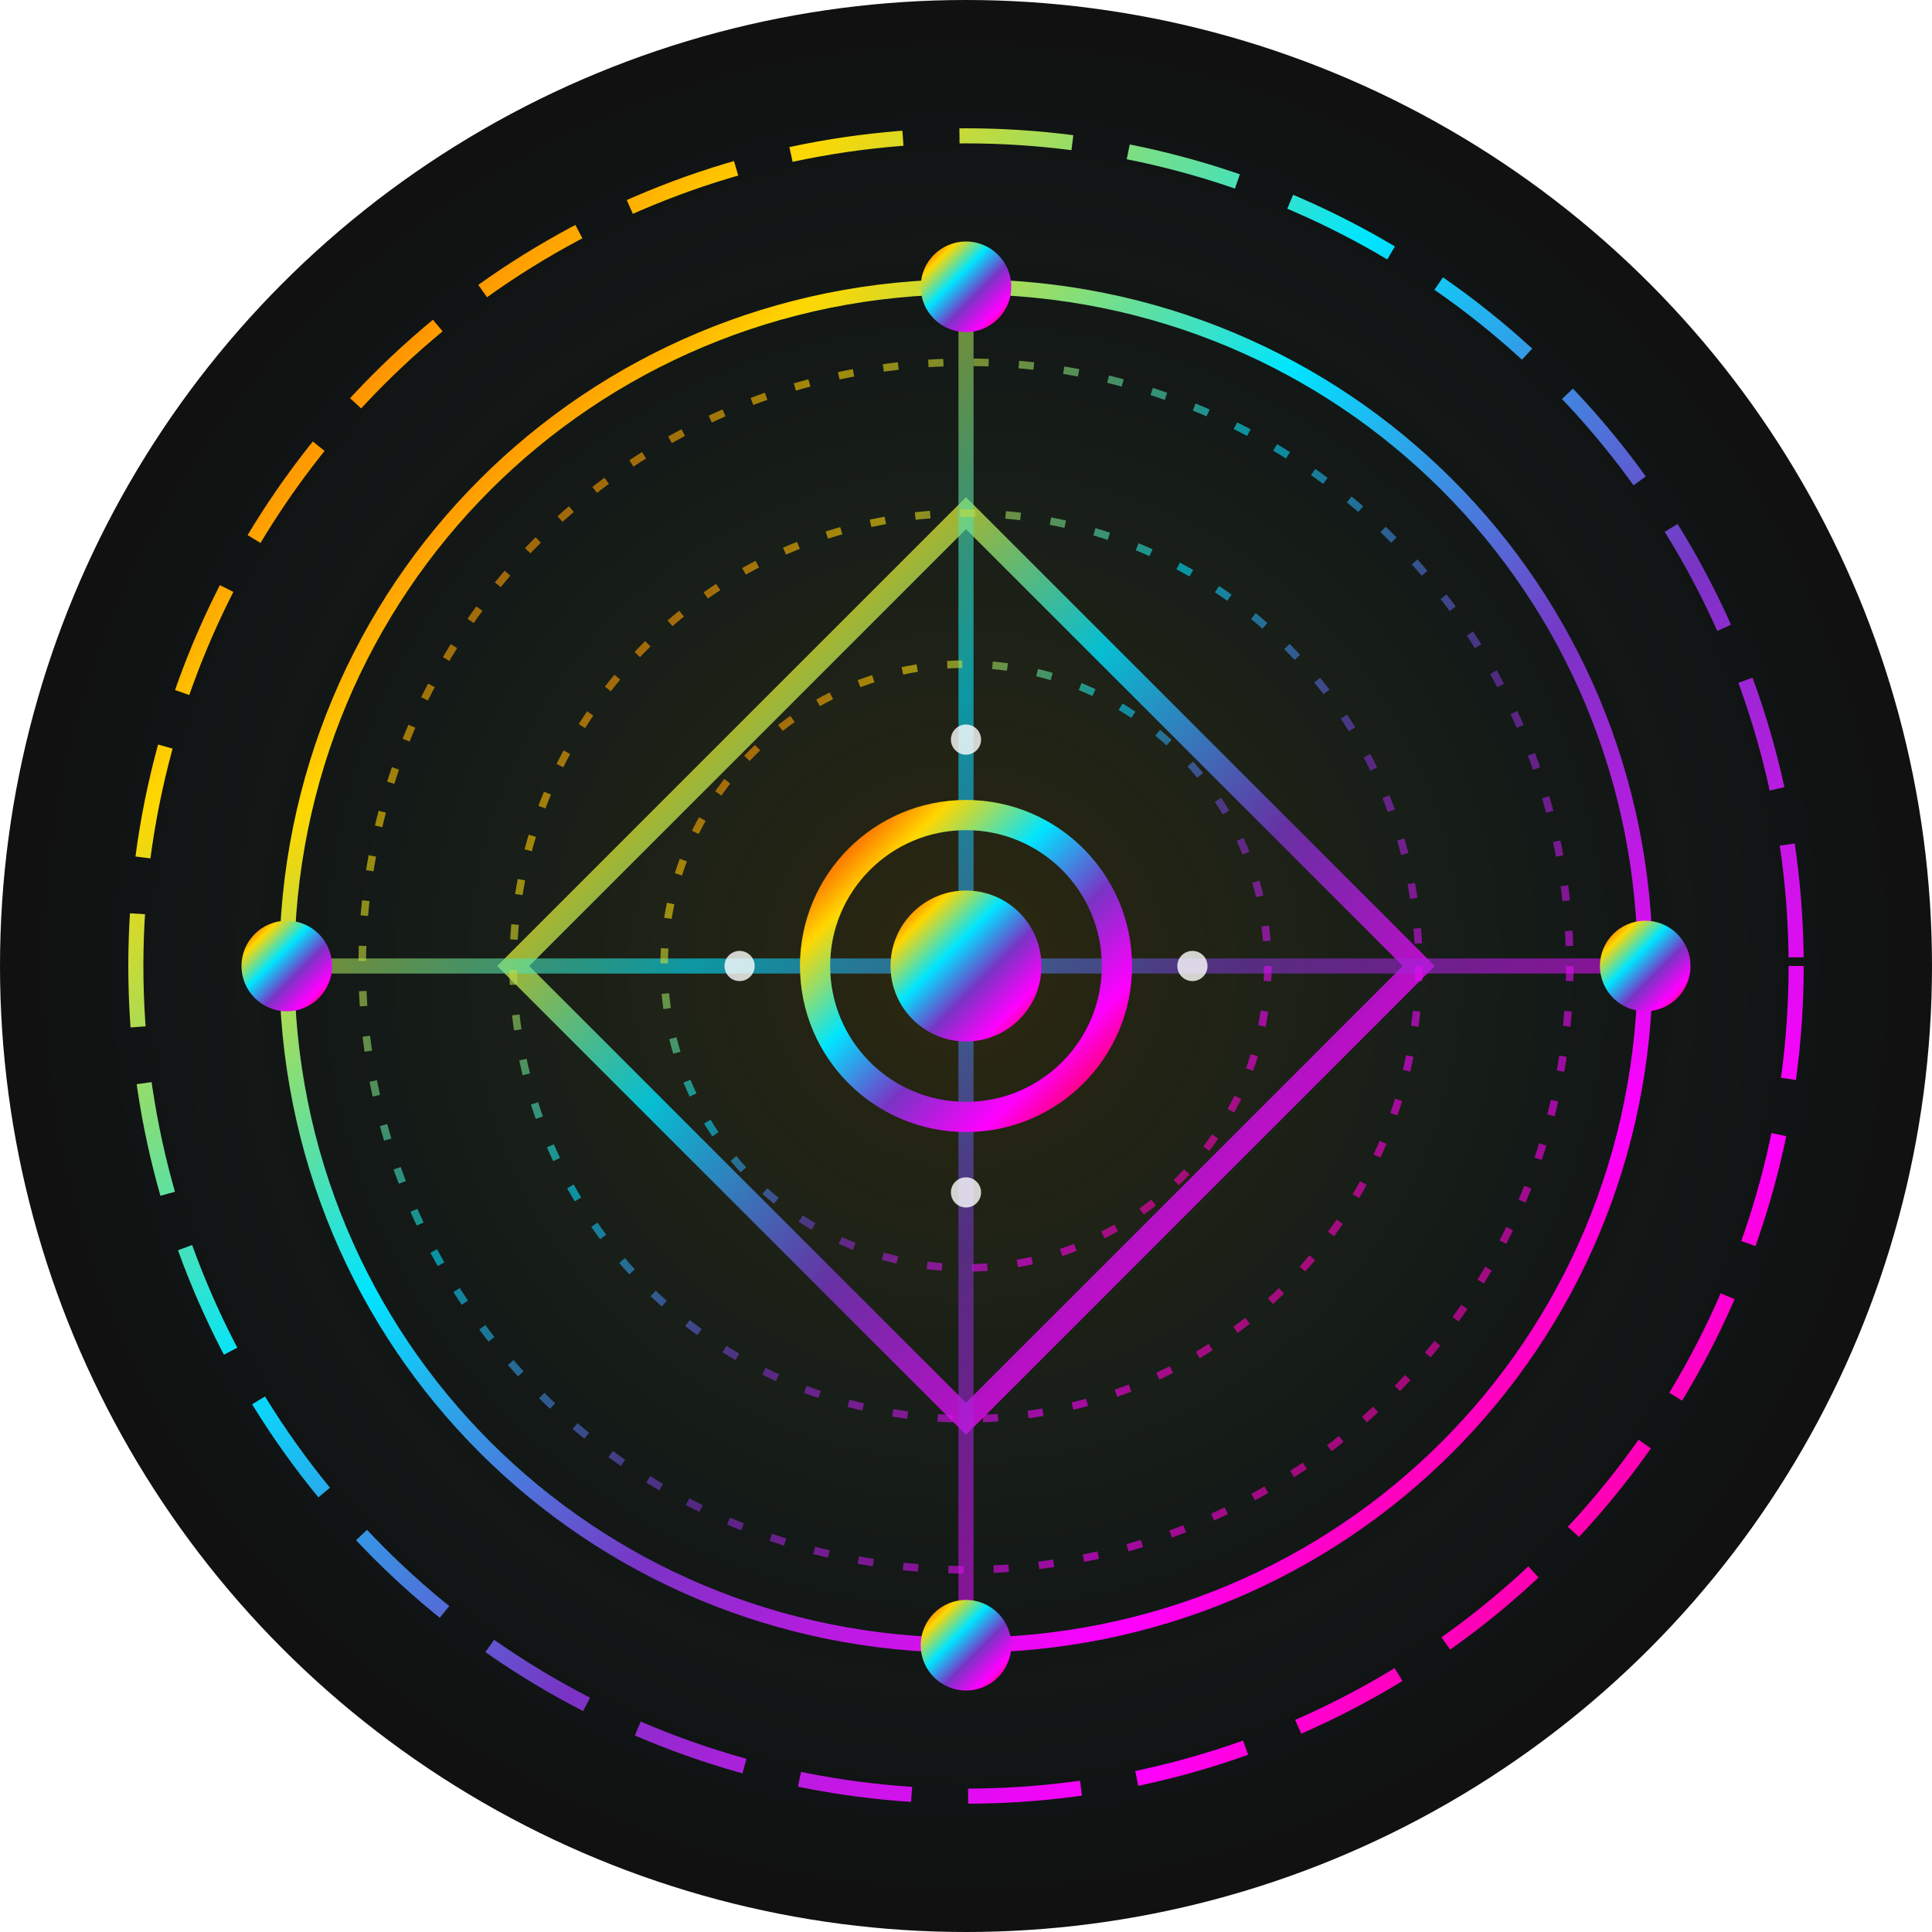 <svg viewBox="0 0 512 512">
    <defs>
        <linearGradient id="ptahGradient" x1="0%" y1="0%" x2="100%" y2="100%">
            <stop offset="0%" style="stop-color:#FF0000" />
            <stop offset="20%" style="stop-color:#FFD700" />
            <stop offset="40%" style="stop-color:#00E5FF" />
            <stop offset="60%" style="stop-color:#7934C5" />
            <stop offset="80%" style="stop-color:#FF00FF" />
            <stop offset="100%" style="stop-color:#FF0000" />
        </linearGradient>
        <filter id="ptahGlow" x="-50%" y="-50%" width="200%" height="200%">
            <feGaussianBlur stdDeviation="4" result="glow" />
            <feComposite operator="over" in="glow" in2="SourceGraphic" />
            <feDropShadow dx="0" dy="0" stdDeviation="8" flood-color="#FFD700" flood-opacity="0.5" />
        </filter>
        <radialGradient id="scarabField">
            <stop offset="0%" style="stop-color:#FFD700;stop-opacity:0.3" />
            <stop offset="100%" style="stop-color:#00E5FF;stop-opacity:0" />
        </radialGradient>
    </defs>
    <!-- Cosmic background -->
    <circle cx="256" cy="256" r="256" fill="#111" />
    <circle cx="256" cy="256" r="252" fill="url(#scarabField)" opacity="0.4" />
    <!-- Main scarab structure -->
    <g filter="url(#ptahGlow)">
        <!-- Outer ring -->
        <circle cx="256" cy="256" r="220" fill="none" stroke="url(#ptahGradient)" stroke-width="4" stroke-dasharray="30 15" />
        <!-- Scarab wings -->
        <path d="M256 76
             C356 76, 436 156, 436 256
             C436 356, 356 436, 256 436
             C156 436, 76 356, 76 256
             C76 156, 156 76, 256 76" fill="none" stroke="url(#ptahGradient)" stroke-width="4" />
        <!-- Sacred geometry -->
        <path d="M256 136
             L376 256
             L256 376
             L136 256 Z" fill="none" stroke="url(#ptahGradient)" stroke-width="6" opacity="0.8" />
        <!-- Energy channels -->
        <path d="M256 76 V436 M76 256 H436" stroke="url(#ptahGradient)" stroke-width="4" opacity="0.6" />
        <!-- Power nodes -->
        <circle cx="256" cy="76" r="12" fill="url(#ptahGradient)" />
        <circle cx="436" cy="256" r="12" fill="url(#ptahGradient)" />
        <circle cx="256" cy="436" r="12" fill="url(#ptahGradient)" />
        <circle cx="76" cy="256" r="12" fill="url(#ptahGradient)" />
        <!-- Scarab core -->
        <circle cx="256" cy="256" r="40" fill="none" stroke="url(#ptahGradient)" stroke-width="8" />
        <circle cx="256" cy="256" r="20" fill="url(#ptahGradient)" />
    </g>
    <!-- Divine light particles -->
    <g filter="url(#ptahGlow)" opacity="0.8">
        <circle cx="256" cy="196" r="4" fill="white" />
        <circle cx="316" cy="256" r="4" fill="white" />
        <circle cx="256" cy="316" r="4" fill="white" />
        <circle cx="196" cy="256" r="4" fill="white" />
    </g>
    <!-- Energy waves -->
    <g opacity="0.6">
        <circle cx="256" cy="256" r="160" fill="none" stroke="url(#ptahGradient)" stroke-width="2" stroke-dasharray="4 8" />
        <circle cx="256" cy="256" r="120" fill="none" stroke="url(#ptahGradient)" stroke-width="2" stroke-dasharray="4 8" />
        <circle cx="256" cy="256" r="80" fill="none" stroke="url(#ptahGradient)" stroke-width="2" stroke-dasharray="4 8" />
    </g>
</svg>
